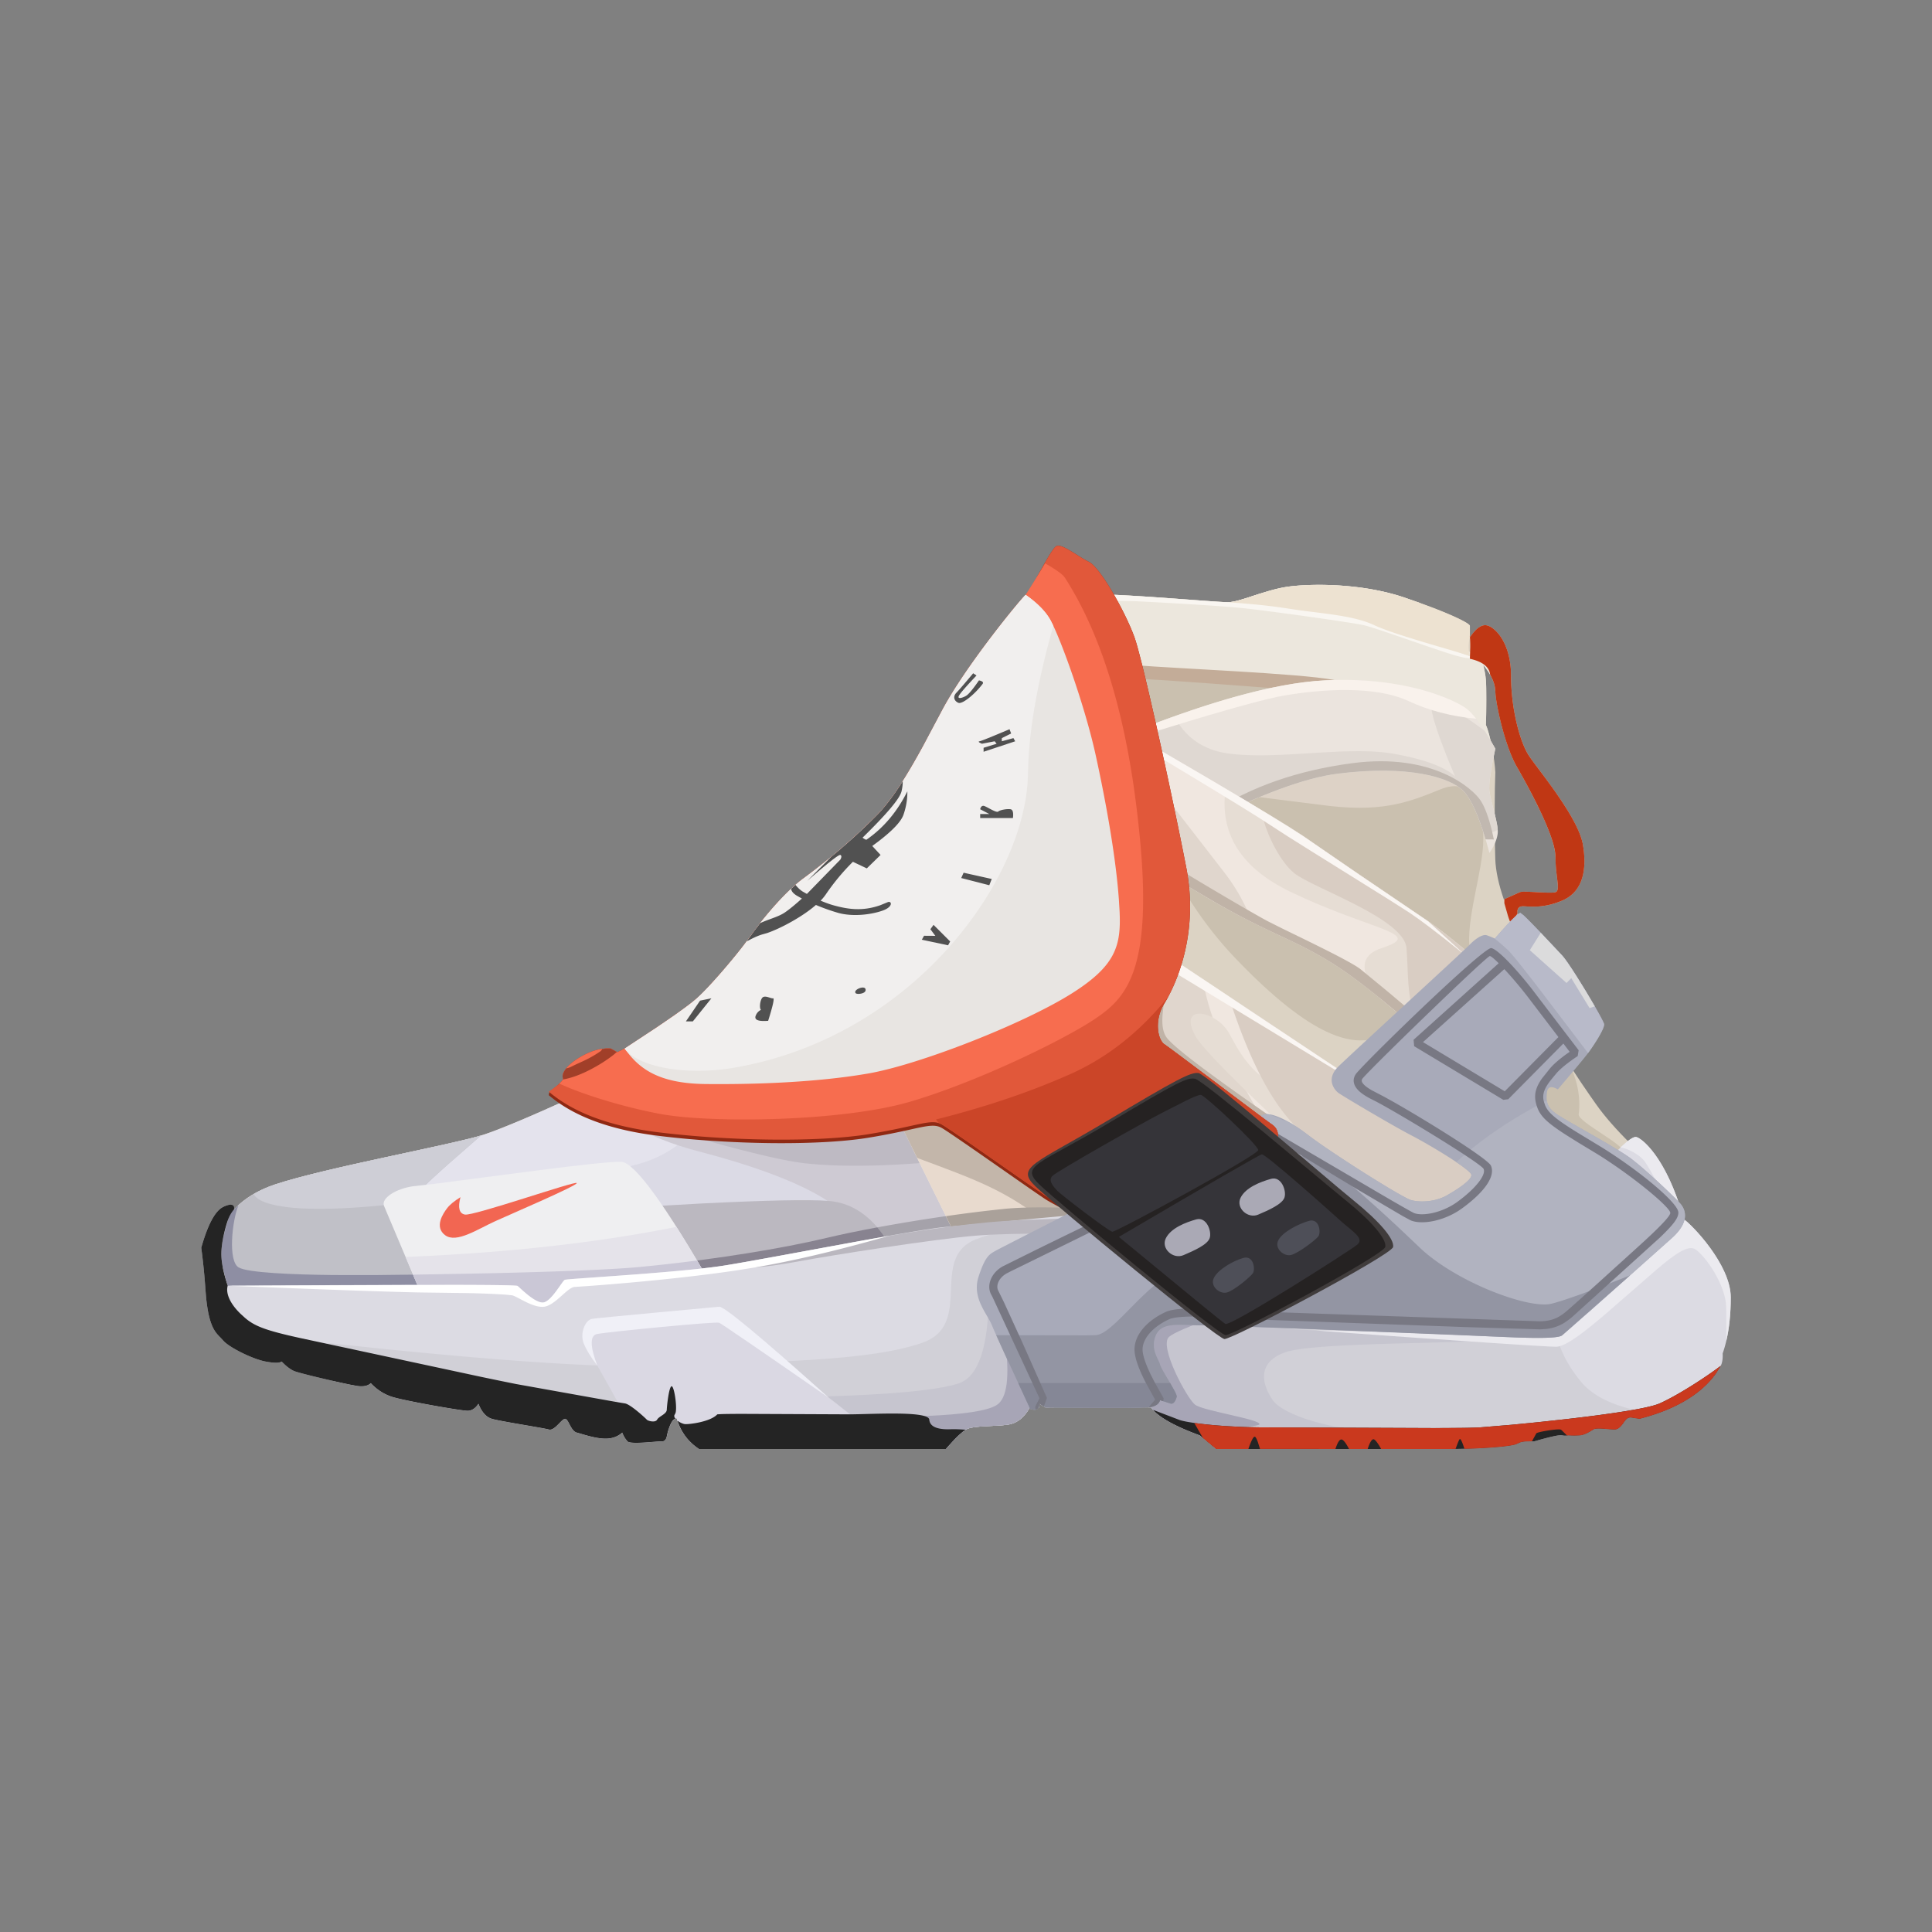 <svg xmlns="http://www.w3.org/2000/svg" viewBox="0 0 96 96">
  <rect x="0" y="0" width="96" height="96" fill="#808080" stroke="none"/>
  <defs>
    <path id="a" d="M0 0h96v96H0z"/>
  </defs>
  <g fill="none" fill-rule="evenodd">
    <path fill="#DCD3C4" d="m69.765 29.686.744.258c1.63.584 2.53 1.034 2.53 1.156v.571c.33-.5.64-.691.93-.571.4.165 1.012.836 1.104 2.165l.011.346c0 1.56.426 3.238.885 3.936.458.699 2.456 3.061 2.686 4.427.229 1.366-.066 2.368-1.035 2.778-.969.409-1.648.281-1.95.281-.202 0-.293.122-.273.367.198 1.045.389 2.16.572 3.345.274 1.776 2.72 5.248 3.34 6.126.412.586.987 1.244 1.725 1.973l-7.218 4.45c-2.213 1.35-3.369 2.032-3.467 2.044l-47.867 2.03-11.59-.938-.317-1.092v-1.227c.383-1.612 1.414-2.697 3.095-3.256 2.521-.838 8.78-1.97 10.33-2.463 1.55-.494 7.11-2.972 9.905-4.71l.437-.284c3.437-2.3 14.53-11.09 15.832-16.078l.27-.985c1.2-4.16 2.237-4.767 3.745-4.805l.17-.002c1.714 0 6.053.395 6.659.395.605 0 1.865-.625 3.028-.777 1.163-.151 3.62-.167 5.72.54Zm3.939 3.364c.067.264.11.508.13.734.028.34.026 1.494 0 2.243.2.414.445 1.73.468 2.35l-.022.78c-.017 1-.007 2.87.02 3.545.023.573.164 1.237.425 1.99l.795-.359c.174-.084 1.506.081 1.77 0 .264-.08.002-.755 0-1.762-.002-1.007-1.313-3.418-1.917-4.465-.554-.959-.982-2.812-1.06-3.58l-.013-.18c-.01-.403-.208-.835-.596-1.296Z"/>
    <path fill="#ECE7DD" d="m62.588 29.506.512.05c3.253.271 9.934 2.8 10.47 3.052.358.168.525.56.502 1.176l.004-.2a3.252 3.252 0 0 0-.372-.534c.067.264.11.508.13.734.028.34.026 1.494 0 2.243.14.29.303 1.026.395 1.653-3.66-2.204-6.433-3.4-8.322-3.59l-.869-.071c-2.27-.155-7.052-.32-14.348-.495 1.05-3.281 2.008-3.907 3.318-3.987l.35-.01.622.013c1.965.067 5.496.383 6.038.383.351 0 .924-.21 1.57-.417Z"/>
    <path fill="#F9F6F1" d="m69.765 29.686.803.28-1.019-.179c-.95-.157-1.697-.25-2.24-.281l-1.428-.07c-.987-.035-1.956-.03-2.383.12a5.79 5.79 0 0 1-1.19.318l2.536.29c1.037.13 1.728.234 2.073.315.739.172 1.537.541 2.068.734l1.323.438c.645.222 1.554.54 2.73.957.132.13-.061.13-.58 0-.776-.194-4.074-1.407-4.704-1.546L67.419 31c-1.123-.19-4.238-.626-5.571-.772l-.242-.025c-1.295-.126-4.497-.298-5.207-.33l-.628-.013c-.523-.005-1.253 0-2.19.014l-.344-.2c.3-.099.614-.136.952-.144l.17-.002c1.714 0 6.053.395 6.659.395.605 0 1.865-.625 3.028-.777 1.163-.151 3.62-.167 5.72.54Z"/>
    <path fill="#E4E3ED" d="M40.833 55.964c4.09 1.46 7.29 5.068 8.577 8.263L22.482 65.37l-11.59-.939-.317-1.092v-1.227c.383-1.612 1.414-2.697 3.095-3.256 2.521-.838 8.78-1.97 10.33-2.463 1.55-.494 7.11-2.972 9.905-4.71l.437-.284c.123-.082.256-.173.397-.271 1.478 1.813 3.512 3.915 6.094 4.837Z"/>
    <path fill="#DBDAE5" d="M35.909 54.404c.72-.015 1.458.008 2.213.071.823.615 1.727 1.138 2.71 1.49 2.824 1.007 5.223 3.038 6.862 5.25-3.644.726-9.054 1.182-12.348 1.827l-.63.132c-6.166 1.384-18.93-1.396-16.23-2.27 2.7-.875 11.033-2.416 13.376-3.105 1.563-.46 2.912-1.591 4.047-3.395Z"/>
    <path fill="#CECAD3" d="m42.427 44.944 6.73 16.63-6.448.934c-.096-.667-.225-1.215-.388-1.642l-.064-.135c-.391-.699-2.05-2.09-7.537-3.519-2.656-.692-4.398-1.754-5.224-3.186 1.624-.78 3.253-1.626 4.41-2.345l.436-.283.597-.411c1.745-1.229 4.662-3.491 7.488-6.043Z"/>
    <path fill="#A5A2AA" d="m48.607 60.215.55 1.358-6.448.935a9.072 9.072 0 0 0-.272-1.298 85.43 85.43 0 0 1 6.17-.995Z"/>
    <path fill="#BEBAC3" d="m30.298 55.042.128-.042.561-.172c2.853-.83 10.89-2.74 13.168-2.503 1.902.198 2.686 2 2.354 5.403-2.636.235-4.8.261-6.493.077-2.136-.233-7.374-1.844-9.318-2.412a5.84 5.84 0 0 1-.4-.351Z"/>
    <path fill="#DDD2C6" d="M57.87 38.083c.506.357 4.572 2.678 8.012 2.68 3.44.002 7.883-.54 7.682-1.78-.202-1.238-1.69-3.468-4.912-3.363-3.221.105-10.867-.292-11.288 0-.421.292.001 2.107.507 2.463Z"/>
    <path fill="#CAC0AF" d="M61.942 33.533c1.869.047 3.79.139 4.627.387 1.424.422-6.5 2.384-7.017 3.953-.422 1.278 1.852 1.6 4.327 1.9l1.689.212c2.99.416 4.328-.075 5.997-.759 1.67-.684 2.14.921 2.139 2.486-.002 1.565-.899 4.023-.666 5.503.16 1.019 2.448 3.36 4.415 4.834l.446.725c.422.668.668 1.69.545 2.598-.05.368 2.36 1.554 2.178 1.853-.709 1.162-5.247 2.336-10.118 3.49l-.646.15 3.177-3.96-.565-.893c-2.004-3.126-3.293-4.615-3.868-4.468l-.37.089c-1.026.21-2.88.148-6.889-4.063-3.03-3.182-5.105-7.777-6.228-13.786.734-.224 1.686-.334 2.854-.33l3.973.08Z"/>
    <path fill="#C3AC98" d="M56.38 33.05c1.987.167 8.177.407 9.896.734 1.146.219 1.938.369 2.376.45l-.34.355c-7.205-.566-11.088-.85-11.65-.85-.843 0-2.27-.856-.282-.69Z"/>
    <path fill="#EDE2D1" d="m69.765 29.686.744.258.653.241c1.216.465 1.876.81 1.876.915v.571c-.072.263-.09.579-.003.937-.219-.134-3.646-1.021-4.748-1.543-.98-.464-2.449-.567-3.787-.752l-.495-.074a27.886 27.886 0 0 0-2.002-.236l-.985-.08c.605 0 1.865-.625 3.028-.777 1.163-.151 3.62-.167 5.72.54Z"/>
    <path fill="#C03714" d="M73.968 31.1c.4.165 1.013.836 1.105 2.165l.011.346c0 1.56.426 3.238.885 3.936.458.699 2.456 3.061 2.686 4.427.229 1.366-.066 2.368-1.035 2.778-.969.409-1.648.281-1.95.281-.162 0-.252.078-.272.235l-.001.132-.167.271a.877.877 0 0 1-.141.187c-.027.019-.08-.102-.162-.36l-.176-.617v-.202l.77-.346c.173-.084 1.505.081 1.769 0 .264-.08.002-.755 0-1.762-.002-1.007-1.313-3.418-1.917-4.465-.554-.959-.982-2.812-1.06-3.58l-.013-.18c-.006-.26-.091-.533-.256-.818-.04-.39-.375-.654-1.006-.794l.017-.499a5.323 5.323 0 0 0-.007-.477l-.01-.087a.355.355 0 0 1-.001-.089l.001.09c.331-.501.642-.692.93-.572Z"/>
    <path fill="#BBB8C0" d="m32.907 64.931-2.556-4.876 4.52-.255c3.203-.159 5.294-.202 6.273-.13 1.383.101 2.493.996 3.33 2.683.684.975 1.043 1.658 1.075 2.048l-12.642.53Z"/>
    <path fill="#888390" d="M44.473 62.353c.685.975 1.044 1.658 1.076 2.048l-12.642.53-1.045-1.983c2.624-.25 5.791-.697 8.304-1.233l.909-.204c.76-.181 1.62-.358 2.518-.524.322.376.615.831.88 1.366Z"/>
    <path fill="#C0C0C7" d="M20.44 59.61c-.325.436.81.68 3.407.733l.969 4.928-.894.038-13.03-.879c-.267-.97-.28-2.02-.041-3.151.508-1.16 1.447-1.968 2.82-2.424 2.469-.82 8.524-1.923 10.228-2.432l-1.734 1.517c-.961.86-1.535 1.416-1.725 1.67Z"/>
    <path fill="#8E8EA3" d="M11.852 59.88c-.32.77-.533 2.774.003 3.096.448.268 2.714.359 4.73.38l2.051.002c1.356-.01 3.537-.04 5.783-.092l.397 2.005-.894.038-13.03-.879c-.267-.97-.28-2.02-.041-3.151.203-.464.475-.872.816-1.223l.185-.175Z"/>
    <path fill="#CECED6" d="m23.899 56.423-1.734 1.517-.583.528c-.614.564-.994.944-1.142 1.141a.24.24 0 0 0-.054.133c-3.323.398-5.627.43-6.91.095-.473-.123-.763-.292-.87-.506.319-.188.674-.346 1.064-.476 2.47-.82 8.525-1.923 10.229-2.432Z"/>
    <path fill="#EFEFF1" d="M30.878 57.73c.669.046 2.202 2.162 4.6 6.348L21.899 65.32l-.554-.044-2.266-5.36c-.142-.376.583-.849 1.444-.972l1.118-.126c2.4-.302 8.389-1.145 9.237-1.087Z"/>
    <path fill="#E5E3EA" d="M35.478 64.078 21.899 65.32l-.554-.044-1.192-2.822.206-.006c4.944-.21 9.362-.704 13.255-1.486l.571.922c.398.653.83 1.385 1.293 2.194Z"/>
    <path fill="#CAC7D6" d="M35.478 64.078 21.899 65.32l-.554-.044-.823-1.939 3.777-.069c2.906-.066 5.944-.168 7.457-.31a83.375 83.375 0 0 0 2.877-.324c.269.447.55.93.845 1.444Z"/>
    <path fill="#EBE4DE" d="M54.444 37.127c4.901-2.078 8.697-3.184 11.388-3.32 4.037-.203 6.49.994 7.034 1.401.363.272.842.937 1.435 1.994-.232 1.072-.33 1.774-.293 2.109.056.501.472 1.668.411 2.117-.04.3-.177.618-.41.955-.422-1.593-.85-2.617-1.284-3.072-.652-.683-2.75-1.317-6.278-.865-2.35.3-6.075 1.94-11.173 4.919l-.83-6.238Z"/>
    <path fill="#DFD8D2" d="M71.399 34.809c.573.275 1.67.956 2.375 1.511.164.253.34.548.527.882l-.135.66c-.134.706-.187 1.189-.158 1.449.049.438.373 1.385.413 1.916-.17.116-.402.177-.691.19-.332-1.05-.667-1.751-1.005-2.106-.652-.683-2.75-1.317-6.278-.865-1.546.197-3.686.974-6.42 2.33a4.963 4.963 0 0 1-1.025-.334l-.93-.431c-1.784-.843-3.088-1.58-3.567-2.42l-.06-.464a72.774 72.774 0 0 1 3.904-1.534c.575 1.086 1.496 1.704 2.76 1.858 2.506.305 5.85-.397 8.118 0 1.511.265 2.536.64 3.073 1.123l-.313-.754c-.915-2.259-1.11-3.262-.588-3.011Z"/>
    <path fill="#C1B8B0" d="M67.187 37.923c4.033-.534 6.008 1.282 6.383 1.854.215.328.407.848.577 1.562l.082.373-.41-.004c-.36-1.21-.725-2.01-1.094-2.397-.652-.683-2.75-1.317-6.278-.865-1.604.205-3.847 1.033-6.73 2.485l.552-.605c1.922-1.246 4.228-2.047 6.918-2.403Z"/>
    <path fill="#F9F2EC" d="M72.866 35.208c.143.108.305.276.484.506-1.235-.116-2.356-.41-3.364-.88-1.685-.786-4.384-.579-6.152-.277l-.366.07c-1.16.247-3.38.881-6.661 1.903l-1.836.577-.097-.16.377-.157c4.512-1.86 8.04-2.855 10.581-2.983 4.037-.203 6.49.994 7.034 1.401Z"/>
    <path fill="#F0E7E0" d="m48.258 62.976-6.381-12.928 8.657-7.548L74.718 58.6l-.49-4.067c-3.766-3.428-6.37-5.606-7.814-6.534-2.165-1.392-3.279-1.522-6.607-3.5a293.338 293.338 0 0 0-7.446-4.263l3.491-4.002c5.172 2.998 8.232 4.832 9.18 5.5 1.42 1.001 4.662 3.18 5.898 4.022.823.56 1.923 1.457 3.299 2.69l1.787 4.074v7.449l-3.887 2.062-16.277-6.846-3.173 1.67 1.877 4.01-6.298 2.11Z"/>
    <path fill="#E0D6CD" d="m52.468 43.786 7.295 4.86c.284 1.76 1.208 3.858 1.809 4.937l.702 1.233a254.97 254.97 0 0 0 1.838 3.11 82.319 82.319 0 0 1-2.521-.325l-5.739-2.415-1.296.683c-.758-.355-1.28-.737-1.567-1.149-.97-1.392-1.001-6.854-.52-10.934Zm4.23-5.773 4.149 5.352a9.714 9.714 0 0 1 1.378 2.464l-.711-.367c-.377-.2-.787-.426-1.24-.688l-2.266-1.332c-1.543-.898-3.2-1.841-4.97-2.828.152-.575.324-1.012.509-1.27.897-1.257 1.947-1.7 3.15-1.331Z"/>
    <path fill="#E8DACE" d="m45.309 57.005 8.462 2.188.785 1.673-3.709 1.241-2.886.266z"/>
    <path fill="#C3B6AA" d="m43.507 53.352 3.076-2.6 1.307 1.33c3.304 3.4 5.606 6.125 6.908 8.173-1.574.569-2.497.745-2.768.529-2.098-1.67-3.586-2.175-6.456-3.248l-2.067-4.184Z"/>
    <path fill="#AAA19A" d="M49.933 60.066c1.202-.118 2.858-.069 4.244-.007l.38.807-3.71 1.24-2.886.267-.96-1.943a69.427 69.427 0 0 1 2.932-.364Z"/>
    <path fill="#E6DDD4" d="m61.054 51.31.234.422c.944 1.779 2.161 2.412 2.186 1.704l-.006-.123c-.103-.83.676-.968 1.35-.613l.153.091c.36.237 1.67.87 3.006 1.32l6.6 4.395c-1.206 1.256-2.827 2.328-3.507 2.36-1.107.052-6.558-4.26-7.452-5.028l-.12-.109c-.061-.072-3.613-3.38-4.086-4.227-.933-1.672 1.013-1.283 1.642-.192Zm3.68-9.778 2.827 1.941c1.302.885 2.663 1.803 3.369 2.284.634.432 1.43 1.062 2.392 1.891.97 1.714 2.406 6.416 2.694 8.081.131.754-.478 1.744-1.323 2.654l-.464-3.849-1.136-1.027c-1.83-1.644-3.346-2.952-4.55-3.923-.956-1.213-.985-2.014-.083-2.402l.545-.198c1.547-.624-1.124-.857-4.893-2.675-2.453-1.183-3.524-2.89-3.213-5.118l2.357 1.412c.64.39 1.132.7 1.478.93Z"/>
    <path fill="#D9CDC3" d="m61.05 49.5 12.653 8.428c-.355 1.365-.849 2.456-1.478 2.938-2.291 1.755-5.65-2.856-7.707-4.767-1.286-1.195-2.441-3.394-3.467-6.598Zm3.657-7.986 2.854 1.96c1.302.884 2.663 1.802 3.369 2.283.755.514 1.742 1.31 2.96 2.388.504 1.32.618 3.995.362 6.575l-.023-.186-1.183-1.07a170.456 170.456 0 0 0-2.12-1.874 1.644 1.644 0 0 0-.134-.275l-.084-.124c-.862-1.14-.703-2.679-.82-4.08-.118-1.403-4.175-2.811-5.428-3.617-.803-.516-1.626-2.183-1.784-3.245l1.33.817c.277.173.51.322.7.448Z"/>
    <path fill="#C0B3A7" d="m52.357 43.713 5.334 3.552c.224.42.374.762.378.954.021.884-.618 2.54-.127 3.297.327.505 2.518 2.142 6.572 4.912-.75.684-1.683.766-2.795.247l-.856-.412C58.25 54.966 52.15 51.578 52.209 48c.023-1.441.05-2.968.148-4.287Zm1.676-3.37.485.327c2.07 1.362 7.145 4.392 8.48 5.107l.726.364c1.288.63 3.37 1.624 3.875 2.014l1.303 1.071c.484.406 1.086.915 1.806 1.527.014.234-.063.385-.229.452l-.867-.739c-1.382-1.163-2.447-1.983-3.198-2.466-2.037-1.31-3.144-1.502-6.042-3.17l-2.376-1.395a310.107 310.107 0 0 0-5.007-2.849c.248-.436.587-.562 1.044-.242Z"/>
    <path fill="#FAF6F3" d="m53.689 44.602 13.68 9.105.008.02-1.1-.604-10.973-6.655c-.58-.353-1.126-1.023-1.615-1.866Zm1.979-8.15.184-.217 4.317 2.52c2.292 1.352 3.824 2.284 4.595 2.797l2.797 1.921 3.407 2.31 1.86 1.698-1.136-.905c-.46-.36-.855-.659-1.186-.898l-.45-.314-.994-.635c-1.376-.864-3.689-2.293-5.069-3.166l-1.462-.947c-1.01-.64-3.298-2.028-6.863-4.164Zm-2.041 2.333 1.452 2.976-2.718-1.524 1.266-1.452Z"/>
    <path fill="#F26652" d="M22.88 59.488c-.137.523-.062.81.222.863.427.08 5.497-1.685 5.556-1.568.058.117-3.173 1.5-4.044 1.894-.871.393-1.931 1.116-2.493.701-.561-.415-.094-1.093.098-1.345.128-.169.348-.35.66-.545Z"/>
    <path fill="#DCDBE3" d="M11.315 63.887c9.515-.061 14.316-.058 14.403.01.13.102.865.863 1.273.822.408-.042.943-1.067 1.075-1.125.132-.059 5.673-.353 7.911-.708 2.238-.355 9.662-1.814 11.007-1.92 1.345-.106 8.149-.808 9.764-.826 1.616-.018 12.966 1.277 15.663 1.085 2.696-.192 7-2.857 7.486-3.497.487-.64 1.148-1.238 1.381-1.234.233.003 1.521.95 2.39 4.092.373.239 2.332 2.248 2.332 3.882 0 1.09-.134 2.017-.402 2.785.016.297-.031.53-.143.699-.167.252-.925 1.771-3.985 2.55-.369-.056-.49-.111-.634 0-.143.11-.308.525-.598.53-.29.003-.902-.106-1.065 0-.163.104-.43.266-.652.288a3.996 3.996 0 0 1-.595 0 .777.777 0 0 1-.334 0c-.126-.024-.578.076-1.354.3h-.354a1.048 1.048 0 0 0-.52.128C75.15 71.87 73.602 72 72 72H60.431l-.819-.68c-1.296-.477-2.101-.94-2.415-1.388-.893-.026-2.645-.026-5.255 0l-.3-.182v.182h-.47c-.28.507-.644.793-1.091.858-.672.097-1.743.04-2.081.241-.226.134-.559.457-1 .969H34.732c-.559-.379-.924-.878-1.095-1.499-.249-.089-.417.531-.462.683-.046.151-.041.446-.293.437-.252-.01-1.544.168-1.7 0a1.413 1.413 0 0 1-.262-.437c-.227.203-.51.303-.846.3-.505-.005-1.11-.22-1.415-.3-.306-.08-.412-.714-.593-.683-.18.031-.514.612-.796.53-.283-.082-2.393-.403-2.822-.53-.286-.084-.51-.335-.673-.751-.152.228-.329.345-.53.35-.301.006-3.162-.498-3.763-.693-.401-.13-.753-.357-1.056-.68-.146.138-.372.184-.678.14-.459-.067-2.864-.62-3.144-.746-.187-.085-.389-.24-.607-.468-.108.081-.377.081-.806 0-.643-.123-1.834-.71-2.115-1.06-.282-.35-.73-.443-.869-2.548A31.625 31.625 0 0 0 10 62c.324-1.144.683-1.818 1.076-2.021.59-.305.412.1.265.607-.148.507-.335 1.075-.341 1.698-.004.414.101.949.315 1.603Z"/>
    <path fill="#D1D0D7" d="M58.092 61.417c5.473.484 15.423 2.246 19.076 4.092.138 1.16.609 2.219 1.413 3.174.543.645 1.447 1.109 2.71 1.392l-8.73 1.71-12.13.215-.819-.68c-1.296-.477-2.101-.94-2.415-1.388l-1.286-.018c-.968-.005-2.291.001-3.969.018l-.3-.182v.182h-.47c-.28.507-.644.793-1.091.858-.672.097-1.743.04-2.081.241-.226.134-.559.457-1 .969H34.732c-.559-.379-.924-.878-1.095-1.499-.249-.089-.417.531-.462.683l-.04.182c-.031.132-.085.26-.253.255-.252-.01-1.544.168-1.7 0a1.413 1.413 0 0 1-.262-.437c-.227.203-.51.303-.846.3-.505-.005-1.11-.22-1.415-.3-.306-.08-.412-.714-.593-.683-.18.031-.514.612-.796.53-.283-.082-2.393-.403-2.822-.53-.286-.084-.51-.335-.673-.751-.152.228-.329.345-.53.35-.301.006-3.162-.498-3.763-.693-.401-.13-.753-.357-1.056-.68-.146.138-.372.184-.678.14l-.568-.11c-.194-.042-.417-.091-.65-.144a7.149 7.149 0 0 1-.284-1.883l2.696.284c6.644.676 11.42.966 14.327.869l5.826-.245c2.707-.135 5.086-.35 6.71-.908 2.656-.912.282-4.26 2.746-5.17 1.78-.657 3.362-.619 5.644-.444l3.897.301Z"/>
    <path fill="#C6C5CF" d="m49.13 64.362 4.522.062c4.575.092 7.12.261 7.636.507.999.476.627.738 1.87 1.006l.271.041c2.07.243 11.662.394 10.722.592-.992.209-8.865.101-10.301.627-1.436.525-1.134 1.616-.602 2.383.502.724 2.919 1.485 5.192 1.538l.4.002c.747-.011.341.369-.725.88h-7.684l-.819-.68c-1.296-.477-2.101-.94-2.415-1.388l-1.286-.018c-.968-.005-2.291.001-3.969.018l-.3-.182v.182h-.47c-.28.507-.644.793-1.091.858-.672.097-1.743.04-2.081.241-.226.134-.559.457-1 .969l-3.712-.001c-.385-.987-1.116-1.857-2.194-2.612l1.216-.046c2.704-.117 4.482-.319 5.333-.605.972-.327 1.468-1.785 1.487-4.374Z"/>
    <path fill="#EBEAEF" d="M81.278 56.494c.233.003 1.521.95 2.39 4.092.373.239 2.332 2.248 2.332 3.882 0 .807-.074 1.526-.221 2.157.006-.567.004-1.129-.007-1.689-.022-1.08-1.011-2.507-1.527-2.856-.354-.24-1.023.233-1.912.99l-2.547 2.215c-1.067.912-1.986 1.628-2.46 1.635l-.367-.014c-2.06-.103-11.508-.771-11.596-.803l11.75.241c.188.001.301 0 .324-.003.247-.038 5.525-5.223 5.96-5.637.289-.276.203-.406-.26-.389l-.537-1.052c-.426-.82-.717-1.337-.872-1.548-.275-.375-.938-.687-1.21-.694.323-.313.62-.53.76-.527Z"/>
    <path fill="#A7A5B6" d="M61.288 64.931c.092.044.173.086.245.127l-1.16.39c-1.276.445-2.036.77-2.281.978-.527.445.887 3.06 1.288 3.371.402.311 3.294.732 3.2.978-.05.132-2.218.24-3.639.278-.909-.382-1.489-.756-1.744-1.121l-1.286-.018-2.777.007-1.192.011-.3-.182v.182h-.47c-.28.507-.644.793-1.091.858-.672.097-1.743.04-2.081.241-.226.134-.559.457-1 .969h-.417c-.713-.254-1.211-.792-1.497-1.613l.977-.03c1.839-.078 2.988-.255 3.448-.532.537-.323.677-1.419.422-3.289l6.343-1.727h4.559c.212.039.363.08.453.122Z"/>
    <path fill="#BAB7BF" d="M55.374 61.257c-1.549.086-4.697-.032-6.853.14-2.156.173-7.344 1.003-8.803 1.273-.973.18-1.726.282-2.26.306 3.754-.886 5.903-1.387 6.447-1.504.817-.175 3.787-.658 6.028-.8 1.494-.095 3.783-.159 6.869-.192.08.46-.396.72-1.428.777Z"/>
    <path fill="#FFF" d="M44.155 61.412c-2.561.731-4.811 1.26-6.749 1.584l-.816.13c-3.47.518-7.685.803-8.03.82-.373.02-.968.918-1.528.985-.56.067-1.333-.521-1.592-.569l-.318-.032a42.052 42.052 0 0 0-2.11-.08l-2.25-.03c-1.198-.027-3.05-.088-5.558-.182l-3.89-.15-.345-.892.105-.01c.053.27.133.57.24.901l11.107-.043c2.157.003 3.256.02 3.297.053l.298.267c.286.253.703.582.975.555.408-.042.943-1.067 1.075-1.125.127-.056 5.255-.33 7.639-.667l.272-.04c1.343-.214 4.552-.824 7.196-1.301l.982-.174Z"/>
    <path fill="#DAD8E3" d="m35.878 65.369 6.831 5.267-6.544.855-2.107-.125a2.565 2.565 0 0 1-.42-.865c-.25-.089-.418.531-.463.683l-.029.127-.586-.036-1.65-1.224-1.595-2.854c-.275-.621-.275-.983 0-1.085l.122-.031c.566-.117 2.713-.354 6.441-.712Z"/>
    <path fill="#F0F0F7" d="M29.677 67.85c-.368-.975-.368-1.497 0-1.567.552-.105 5.888-.627 6.059-.556.114.048 1.933 1.293 5.457 3.736-3.396-3.045-5.216-4.556-5.457-4.532-.363.036-5.967.544-6.314.601-.348.057-.618.723-.417 1.222.135.332.358.698.672 1.096Z"/>
    <path fill="#242424" d="m85.501 67.868-.022.044-.195.308c-.368.536-1.337 1.651-3.814 2.281l-.401-.062a.305.305 0 0 0-.233.062c-.143.11-.308.526-.598.53-.29.004-.902-.105-1.065 0-.163.105-.43.267-.652.289a3.996 3.996 0 0 1-.595 0 .682.682 0 0 1-.213.016l-.121-.016c-.126-.024-.578.076-1.354.3h-.354c-.136.002-.259.022-.368.059l-.152.069C75.15 71.87 73.602 72 72 72H60.431l-.819-.68c-1.177-.433-1.95-.855-2.316-1.264l1.285.49c.294.125 1.81.35 4.003.378l8.668.036c1.065-.001 1.906-.01 2.276-.033l1.56-.129c2.41-.223 6.52-.68 7.38-1.063.861-.383 2.252-1.272 3.033-1.867ZM46.175 70.54c.033.4.504.481.94.481l.16-.003c.152-.006.387.002.706.024L48 71.03c-.226.134-.559.457-1 .969H34.732c-.53-.359-.885-.826-1.066-1.403.12.09.277.16.376.168.205.014 1.257-.11 1.6-.486l.205-.012c.207-.007.548-.01.967-.012l5.383.024c1.047 0 3.94-.19 3.978.262ZM11.34 60.586c-.11.29-.335 1.075-.341 1.698-.004.414.101.949.315 1.603-.114.413.16.935.641 1.397l.219.2c.47.403.985.62 2.797 1.014l8.93 1.916c.686.144 1.287.267 1.743.358l4.833.866c.301.052.51.087.575.097.278.042 1.032.742 1.086.806.054.064.426.167.514 0 .09-.168.47-.273.48-.49.008-.217.11-1.16.242-1.169.12-.008.278.984.197 1.314l-.036.083c-.055.065-.032.144.03.22l.071.002c-.249-.089-.417.531-.462.683l-.04.182c-.031.132-.085.26-.253.255-.252-.01-1.544.168-1.7 0a1.413 1.413 0 0 1-.262-.437c-.227.203-.51.303-.846.3-.505-.005-1.11-.22-1.415-.3-.306-.08-.412-.714-.593-.683-.18.031-.514.612-.796.53-.283-.082-2.393-.403-2.822-.53-.286-.084-.51-.335-.673-.751-.152.228-.329.345-.53.35-.301.006-3.162-.498-3.763-.693-.401-.13-.753-.357-1.056-.68-.146.138-.372.184-.678.14l-.335-.062c-.813-.165-2.572-.577-2.809-.684-.187-.085-.389-.24-.607-.468-.108.081-.377.081-.806 0-.643-.123-1.834-.71-2.115-1.06l-.106-.116c-.258-.264-.592-.536-.735-2.081l-.028-.351A31.624 31.624 0 0 0 10 62c.324-1.144.683-1.818 1.076-2.021.393-.204.602-.127.55.12a1.548 1.548 0 0 0-.285.487Z"/>
    <path fill="#CA391E" d="m85.501 67.868-.022.044-.195.308-.168.226c-.466.581-1.479 1.504-3.646 2.055l-.401-.062a.305.305 0 0 0-.233.062c-.143.11-.308.526-.598.53-.29.004-.902-.105-1.065 0-.163.105-.43.267-.652.289a3.996 3.996 0 0 1-.595 0l-.063.01-.256-.255a.4.4 0 0 0-.043-.033c-.111-.07-1.177.11-1.225.18l-.217.395-.238.004c-.136.001-.259.02-.368.058l-.152.069c-.18.103-1.297.21-2.598.243-.117-.373-.197-.53-.24-.474-.035.043-.1.203-.2.48L72 72h-3.372c-.128-.236-.287-.475-.376-.483-.088-.009-.186.152-.293.483l-.925.001c-.174-.334-.308-.492-.4-.472-.09.019-.182.176-.277.47l-3.747-.001-.105-.335c-.064-.179-.116-.27-.157-.274-.076-.008-.198.244-.365.757L62.03 72H60.43l-.657-.546-.432-.75c.706.103 1.835.202 3.242.22l8.668.036 1.674-.013.602-.02 1.56-.129 1.249-.122 1.748-.191c1.927-.226 3.83-.504 4.383-.75.861-.383 2.252-1.272 3.033-1.867Z"/>
    <path fill="#A8AAB9" d="M51.188 70.005c-1.1-2.36-1.732-3.743-1.898-4.148-.249-.607-1.01-1.374-.663-2.427.346-1.053.551-1.111.87-1.294.32-.184 12.91-6.575 13.253-6.738.342-.164 1.212.2 2.272 1.018 1.06.818 4.649 3.1 5.108 3.22.46.12 1.202.088 1.791-.253.59-.34 1.2-.757 1.192-1-.008-.243-1.926-1.415-2.983-1.967-1.057-.552-3.438-1.973-3.622-2.108-.183-.136-.659-.672 0-1.319.66-.647 6.102-5.624 6.527-6.056.424-.432.705-.487.802-.47.065.013.212.07.44.172.758-.872 1.184-1.295 1.279-1.27.14.037 1.657 1.684 2.06 2.105.401.421 2.051 3.186 2.09 3.415.038.229-.564 1.136-.84 1.498-.184.241-.67.824-1.458 1.748-.334-.192-.515-.133-.544.177-.043.464.007.737.544 1.09.536.353 2.89 1.618 3.626 2.164.736.547 2.293 2.029 2.495 2.287.203.258.467.844-.455 1.67-.921.827-5.175 4.615-5.459 4.837-.284.222-2.569.095-4.58 0s-12.115-.486-13.288-.5c-1.174-.013-2.025-.18-2.316.5-.291.68.148 1.18.211 1.444s.874 1.44.83 1.606c-.044.166-.144.384-.305.337a15.006 15.006 0 0 1-.525-.17c-.045.168-.187.28-.425.334-.237.054-1.996.063-5.275.025l-.3-.19c.004.134-.032.225-.108.275-.077.05-.192.045-.346-.012Z"/>
    <path fill="#B1B3C0" d="m77.408 55.398.364.222c.858.503 2.64 1.48 3.262 1.942l.39.311c.793.663 1.934 1.757 2.105 1.976.203.258.467.844-.455 1.67l-4.2 3.737a11.9 11.9 0 0 1-1.466.064c-4.57-.086-12.527-7.242-15.122-9.692l.464-.23a.552.552 0 0 1 .298-.032l1.063.43c.186.107.385.236.592.384l.32.236c1.06.818 4.648 3.1 5.107 3.22.46.12 1.202.088 1.791-.253l.389-.235c.44-.282.809-.576.803-.765-.003-.097-.313-.344-.75-.64l.37-.328c.812-.703 2.08-1.667 4.13-2.734.033.263.17.47.545.717Z"/>
    <path fill="#9395A3" d="M77.615 66.356c-.167.13-1.026.14-2.115.107l-10.582-.431a495.916 495.916 0 0 0-5.025-.173l-.146-.002c-1.174-.014-2.025-.181-2.316.5-.291.68.148 1.179.211 1.443s.874 1.44.83 1.606c-.044.166-.144.384-.305.337l-.525-.17c-.045.168-.187.28-.425.334l-.245.023c-.62.033-2.297.033-5.03.002l-.3-.19c.004.134-.032.225-.108.275-.077.05-.192.045-.346-.012l-1.255-2.71c-.178-.39-.321-.706-.43-.95l4.476.007c.199-.002.354-.006.465-.01.874-.037 2.422-2.51 4.003-3.158l.317-.104c1.688-.413 5.161-5.943 6.185-5.666 1.023.277 3.77 2.83 5.58 4.563 1.812 1.733 5.438 3.082 6.556 2.805.643-.159 1.947-.629 3.911-1.41l-3.38 2.984Z"/>
    <path fill="#858796" d="M58.472 69.406c-.044.166-.144.384-.305.337l-.525-.17c-.045.168-.187.28-.425.334l-.245.023-.973.022c-.883.008-2.235 0-4.057-.02l-.3-.19c.004.134-.032.225-.108.275-.077.05-.192.045-.346-.012l-.593-1.283 7.55.001.241.432c.061.122.096.213.086.251Z"/>
    <path fill="#787883" d="M74.103 47.11c.357.065 1.46 1.277 2.277 2.376l2.062 2.7-.047.289c-.528.353-.891.653-1.087.893l-.213.257c-.351.433-.479.745-.381 1.11l.064.191c.154.365.5.665 1.571 1.331l.949.576c1.984 1.185 4.052 2.894 4.097 3.395.024.273-.23.61-.916 1.267l-4.33 3.92-.134.112-.235.171-.045.029a2.166 2.166 0 0 1-.928.311l-.285.017-3.709-.113-10.55-.384-.972-.065c-.4-.027-.747-.046-1.077-.06l-.671-.016c-.723-.007-1.227.036-1.443.134-.827.375-1.396 1.013-1.32 1.621.028.218.118.5.262.831l.116.257.203.4.459.82-.018.147-.16-.054c-.045.168-.187.28-.425.334l-.14.017.319-.376-.46-.835a9.226 9.226 0 0 1-.262-.55c-.157-.363-.257-.678-.29-.941-.104-.826.583-1.596 1.55-2.035.361-.164 1.137-.2 2.296-.153l2.437.142 13.851.479c.42-.005.736-.1 1.006-.268l.15-.102.095-.074c.114-.089.797-.699 1.624-1.445l2.078-1.884c1.025-.928 1.538-1.473 1.525-1.619-.025-.288-1.842-1.804-3.595-2.898l-1.008-.61-.601-.377c-1.063-.686-1.322-1-1.465-1.54-.119-.447-.01-.82.291-1.247l.38-.476c.18-.222.467-.472.86-.755l.138-.096-.313-.412-2.739 2.768-.245.03-4.429-2.664-.03-.32 4.229-3.803c-.212-.211-.372-.347-.437-.358-.13-.024-5.584 5.25-6.3 6.052-.094.104-.09.18.005.296.084.101.23.21.427.322l.61.319.492.273c1.705.968 4.666 2.813 4.818 3.155.242.542-.359 1.34-1.444 2.127-.876.635-2.021.829-2.565.58l-.384-.209-2.189-1.288a423.978 423.978 0 0 1-4.049-2.459L50.2 63.182l-.17.088c-.414.225-.563.632-.42.876l.272.554.846 1.85.345.77.948 2.142-.15.424-.228-.143c.004.133-.032.224-.108.274l-.06.024a.2.2 0 0 1-.031-.097l.01-.078.197-.387-2.332-5.026-.055-.105c-.264-.453-.026-1.103.575-1.43l1.586-.788c2.04-1 6.03-2.936 12.043-5.809l5.524 3.237c.595.345.982.565 1.157.66l.093.048c.402.183 1.398.015 2.164-.54.934-.678 1.443-1.353 1.314-1.641-.12-.27-4.083-2.689-5.354-3.356l-.163-.083c-.355-.174-.616-.35-.773-.539-.216-.261-.228-.557.004-.817.98-1.098 6.305-6.245 6.67-6.18Zm.647 1.045-4.042 3.627 4.062 2.444 2.667-2.694-1.378-1.808a20.188 20.188 0 0 0-1.31-1.569Z"/>
    <path fill="#B8BAC9" d="m75.556 45.365.033.04.104.066c.414.377 1.578 1.638 1.922 1.999.402.421 2.052 3.186 2.09 3.415.037.218-.505 1.047-.796 1.44l-2.475-3.254c-.772-1-1.256-1.603-1.451-1.808l-.046-.047a11.776 11.776 0 0 0-.583-.51l-.104-.084.028.013.415-.47c.5-.553.787-.82.863-.8Z"/>
    <path fill="#DBDBDC" d="M77.615 47.47c.27.282 1.1 1.618 1.63 2.536l-.26.083-.91-1.487-.235.242-1.824-1.629.543-.866 1.056 1.12Z"/>
    <path fill="#8F2913" d="M63.453 56.673c.107-.347.022-.614-.254-.802-.413-.281-5.017-3.77-5.34-3.982-.322-.212-.535-1.169 0-2.034.536-.864 1.733-3.383 1.088-6.733-.646-3.35-2.143-10.214-2.564-11.42-.422-1.207-1.698-3.502-2.274-3.783-.576-.282-1.337-.919-1.618-.782-.281.137-1.22 2.13-1.528 2.419-.307.29-3.014 3.582-4.169 5.785-1.154 2.202-2.146 4.067-3.224 5.169a31.981 31.981 0 0 1-3.636 3.134c-1.092.797-2.313 2.383-2.739 3.002-.425.62-1.85 2.32-2.565 2.96-.478.425-1.674 1.258-3.59 2.498l-.362.183-.327-.183c-.461-.038-.966.103-1.517.424-.825.482-.936.921-.858 1.045.05.077-.179.308-.656.667-.02.016-.038.076-.051.18 1.227 1.042 3.014 1.71 5.359 2.007 3.518.445 8.028.515 10.533.104 2.505-.411 3.1-.786 3.632-.485.534.302 4.847 3.368 5.249 3.603.267.156.68.378 1.235.666l10.176-3.642Z"/>
    <path fill="#E1583A" d="M63.453 56.673c.107-.347.022-.614-.254-.802-.413-.281-5.017-3.77-5.34-3.982-.322-.212-.535-1.169 0-2.034.536-.864 1.733-3.383 1.088-6.733-.646-3.35-2.143-10.214-2.564-11.42-.422-1.207-1.698-3.502-2.274-3.783-.576-.282-1.337-.919-1.618-.782-.281.137-1.22 2.13-1.528 2.419-.307.29-3.014 3.582-4.169 5.785-1.154 2.202-2.146 4.067-3.224 5.169a31.981 31.981 0 0 1-3.636 3.134c-1.092.797-2.313 2.383-2.739 3.002-.425.62-1.85 2.32-2.565 2.96-.478.425-1.674 1.258-3.59 2.498l-.362.183-.327-.183c-.461-.038-.966.103-1.517.424-.825.482-.936.921-.858 1.045.052.082-.183.306-.706.672 1.227 1.042 3.014 1.71 5.359 2.007 3.518.445 8.028.515 10.533.104 2.504-.411 3.099-.786 3.632-.485.534.302 4.847 3.368 5.248 3.603.268.156.68.378 1.236.666l10.175-3.467Z"/>
    <path fill="#CB4528" d="m57.952 49.647.097-.122-.19.33c-.535.865-.322 1.822 0 2.034l.376.273c1.176.87 4.61 3.468 4.964 3.71.23.156.327.367.292.634l-.038.167-10.175 3.467-.845-.447a16.033 16.033 0 0 1-.39-.22l-.42-.277c-1.191-.814-4.375-3.069-4.829-3.325a.82.82 0 0 0-.146-.065l-.139-.18c2.458-.618 4.678-1.367 6.66-2.248 1.803-.8 3.397-2.044 4.783-3.73Z"/>
    <path fill="#F76D4F" d="M52.901 28.686c2.72 4.205 3.444 10.036 3.718 12.742.673 6.649-.622 8.096-2.064 9.1l-.132.09c-1.493 1.01-5.75 3.1-9.154 4.112-3.403 1.011-9.937 1.085-12.433.626-1.826-.336-3.892-.976-5.044-1.513.153-.135.213-.224.184-.27-.078-.124.033-.563.858-1.045.459-.268.886-.41 1.283-.428l.234.004.327.183.362-.183 1.564-1.029c1.02-.685 1.695-1.175 2.026-1.47.644-.575 1.862-2.01 2.41-2.743l.461-.639c.56-.746 1.54-1.927 2.433-2.58a31.981 31.981 0 0 0 3.636-3.133c.784-.801 1.522-2.006 2.311-3.451l.913-1.718c1.054-2.011 3.403-4.931 4.037-5.644l.132-.141c.01-.01.336-.53.976-1.56.55.319.87.549.962.69Z"/>
    <path fill="#A13F29" d="m30.117 52.1.234.004.3.168-.168.145a7.095 7.095 0 0 1-.92.606c-.812.457-1.37.581-1.595.615l.014-.038-.006-.027c-.045-.072-.026-.252.161-.485a.919.919 0 0 0 .218-.07l.14-.067c.31-.159.755-.308 1.347-.717a.226.226 0 0 0 .076-.11l.199-.024Z"/>
    <path fill="#E8E5E2" d="M52.209 30.835c.52.962 1.707 4.276 2.235 6.686.528 2.41 1.003 5.094 1.152 7.172l.036.594c.078 1.698-.182 2.687-2.354 4.063-2.414 1.528-7.605 3.553-10.134 3.991-2.53.439-5.602.55-8.08.524-2.477-.024-3.376-.865-4.024-1.76l1.564-1.03c1.02-.685 1.695-1.175 2.026-1.47.644-.575 1.862-2.01 2.41-2.743l.461-.639c.56-.746 1.54-1.927 2.433-2.58a31.981 31.981 0 0 0 3.636-3.133c.784-.801 1.522-2.006 2.311-3.451l.913-1.718c1.155-2.203 3.862-5.496 4.17-5.785.586.41 1.004.834 1.245 1.279Z"/>
    <path fill="#F1EFEE" d="M50.963 29.556c.587.41 1.005.834 1.246 1.279l.13.26c-.73 2.577-1.143 4.823-1.241 6.74l-.02.627c-.078 5.17-5.635 13.048-14.592 14.59-2.449.421-4.798-.052-5.446-.948l1.564-1.029.905-.62c.527-.37.9-.653 1.12-.85.645-.575 1.863-2.01 2.41-2.743l.462-.639c.56-.746 1.54-1.927 2.433-2.58a31.981 31.981 0 0 0 3.636-3.133c.784-.801 1.522-2.006 2.311-3.451l.913-1.718c1.155-2.203 3.862-5.496 4.17-5.785Z"/>
    <path fill="#515151" d="m35.35 49.605-.923 1.147h-.345l.704-1.031.564-.116Zm3.063 0c.077-.016-.004.357-.244 1.119-.51.04-.713-.052-.61-.275a.515.515 0 0 1 .255-.271c-.08-.05-.066-.396.043-.573.12-.196.44.024.556 0Zm4.598-.401c-.014.181-.418.214-.486.153-.069-.061-.018-.158.127-.23.145-.07.374-.104.36.077Zm3.376-3.249.826.826-.104.19-1.304-.277.11-.196.561.004-.245-.33.156-.217Zm-1.531-7.134c.004.147-.017.316-.06.502-.083.354-.729 1.121-1.936 2.301.123.09.193.12.211.088.839-.583 1.51-1.38 2.015-2.39.005.386-.058.772-.191 1.157-.118.343-.54.79-1.266 1.344l-.287.213.413.446-.684.668-.691-.328a10.956 10.956 0 0 0-1.348 1.623 2.26 2.26 0 0 1-.256.308c.193.082.376.15.522.196l.133.039c.684.186 1.405.311 2.315-.01l.35-.143c.204-.104.326.214-.246.415-.571.2-1.468.309-2.188.114a9.963 9.963 0 0 1-1.12-.397c-.694.607-1.78 1.172-2.388 1.383l-.204.061c-.224.056-.507.18-.85.37l.401-.558.273-.354c.386-.183.873-.302 1.188-.505.254-.164.615-.473.884-.716l-.264-.15a.887.887 0 0 1-.161-.125.44.44 0 0 1-.115-.202l.222-.203.056.068c.095.108.192.194.29.258l.22.125 1.663-1.707c.066-.12.066-.197 0-.23-.066-.034-.615.396-1.646 1.288l1.161-1.166.038-.036a30.476 30.476 0 0 0 2.26-2.058c.437-.447.86-1.02 1.286-1.69Zm3.025 4.544 1.398.311-.122.311-1.394-.358.118-.264Zm.982-3.325c.117.002.637.37.737.286.1-.085.443-.141.612-.115.096.015.14.124.13.327l-.01.109h-1.628v-.2h.453l-.453-.236c.028-.115.081-.172.16-.17Zm1.3-3.805.08.212-.463.23v.157l.577-.158.087.158-1.57.521v-.198l.647-.2-.095-.123-.634.122c-.137-.058-.185-.096-.145-.115l.028-.007c.082-.014.578-.214 1.489-.6Zm-1.806-2.78.164.111c-.53.56-.823.897-.877 1.012-.08.172.166.108.356 0 .127-.073.341-.329.644-.77.178.038.238.096.18.177-.369.492-1 1.02-1.203.937-.202-.083-.29-.3-.1-.498.128-.132.406-.455.836-.97Z"/>
    <path fill="#403C3C" d="M69.224 61.96c.057-.395-.637-1.235-1.983-2.324-1.347-1.089-7.298-6.263-7.689-6.318-.39-.054-1.087.316-4.593 2.41-3.505 2.094-4.513 2.252-3.519 3.21.995.958 9.025 7.566 9.4 7.598.375.032 8.326-4.18 8.384-4.576Z"/>
    <path fill="#252222" d="M68.836 61.955c.057-.396-.636-1.236-1.983-2.325-1.346-1.088-7.088-5.976-7.48-6.03-.39-.055-.76.1-4.265 2.194-3.506 2.094-4.45 2.11-3.456 3.069.994.958 8.868 7.446 9.243 7.478.375.032 7.884-3.99 7.941-4.386Z"/>
    <path fill="#4E4F58" d="m66.48 61.397-1.643-1.331-5.918 3.641 1.928 1.229z"/>
    <path fill="#AAA9B5" d="m64.575 59.382-1.643-1.331-5.919 3.64 1.928 1.229z"/>
    <path fill="#353439" d="M57.741 55.297c-.824.413-5.211 2.894-5.446 3.132-.235.238.065.543.23.728.164.185 2.569 2.027 2.746 2.048.178.021 7.255-3.807 7.249-4.06-.007-.252-2.644-2.722-2.85-2.74-.204-.018-1.104.478-1.929.892ZM62.697 57.358c.176-.036 3.395 2.829 3.923 3.31.528.482 1.212.864.82 1.18-.39.317-6.318 4.095-6.558 3.935-.16-.106-1.923-1.547-5.286-4.323 4.616-2.71 6.984-4.077 7.101-4.102Zm-.82 5.131-.099.018c-.52.149-1.248.573-1.459.986-.21.412.28.82.636.732.356-.087 1.17-.774 1.299-.958.128-.184.045-.908-.476-.76Zm-2.346-1.915-.095.018c-.521.148-1.246.424-1.504.932-.259.508.353 1.066.872.845.519-.222 1.195-.518 1.305-.85.111-.33-.152-1.076-.673-.927Zm5.607.073-.099.018c-.52.149-1.31.55-1.52.962-.211.412.28.82.635.733.356-.088 1.232-.751 1.36-.935.129-.184.046-.908-.475-.76Zm-1.892-2.088-.094.018c-.522.148-1.246.424-1.505.932-.258.507.353 1.066.872.845.52-.222 1.195-.518 1.306-.85.11-.33-.152-1.076-.673-.927Z"/>
  </g>
</svg>
